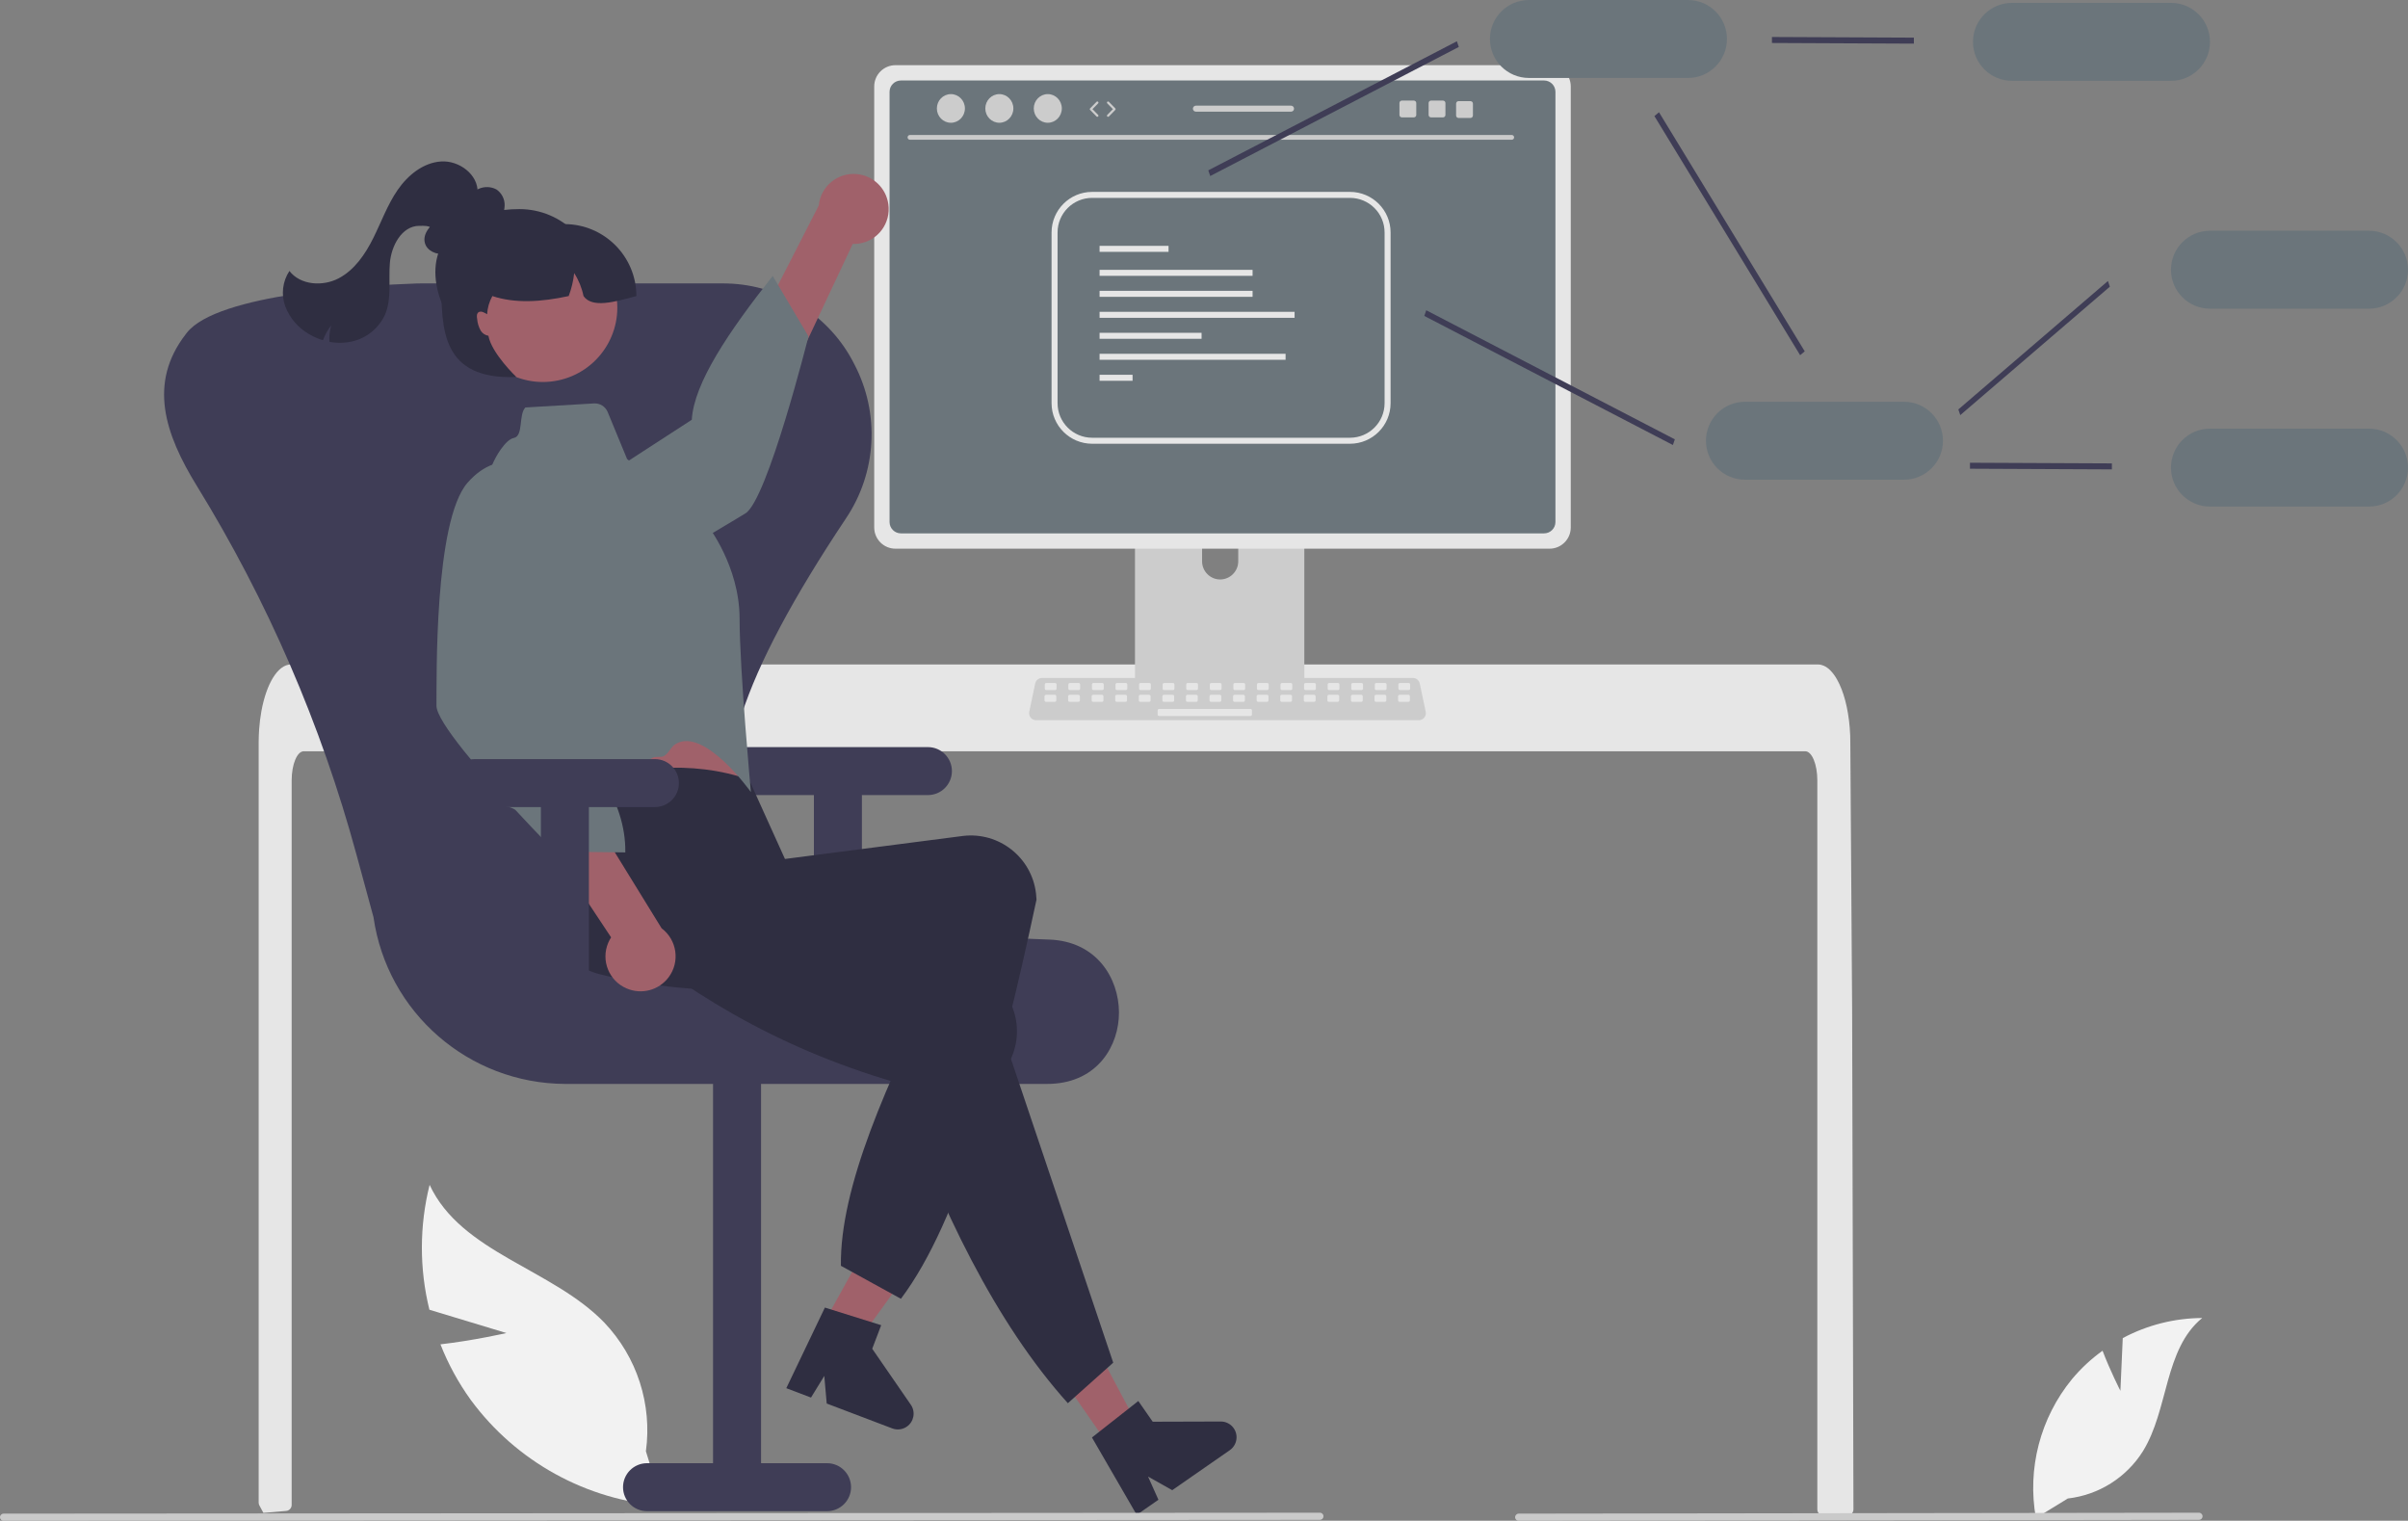<svg width="711" height="449" viewBox="0 0 711 449" fill="none" xmlns="http://www.w3.org/2000/svg">
<rect x="0" y="0" width="711" height="449" fill="#808080" stroke="none"/>
<g clip-path="url(#clip0_20_1091)">
<path d="M626.086 410.626L626.778 395.068C633.997 391.212 642.048 389.175 650.233 389.135C638.968 398.338 640.376 416.079 632.739 428.455C627.854 436.238 619.692 441.377 610.558 442.423L601.131 448.191C598.513 433.607 602.417 418.609 611.814 407.149C614.451 403.997 617.474 401.191 620.812 398.794C623.07 404.743 626.086 410.626 626.086 410.626Z" fill="#F2F2F2"/>
<path d="M149.538 393.577L126.788 386.694C123.805 374.582 123.825 361.924 126.848 349.821C136.216 369.924 162.984 374.527 178.411 390.467C188.08 400.613 192.607 414.602 190.714 428.484L195.693 444.578C173.139 442.951 152.429 431.537 139.019 413.343C135.352 408.263 132.339 402.741 130.052 396.909C139.701 395.815 149.538 393.577 149.538 393.577H149.538Z" fill="#F2F2F2"/>
<path d="M547.259 445.646C547.256 446.118 547.068 446.569 546.737 446.903C546.405 447.234 545.956 447.418 545.488 447.417H538.365C537.39 447.42 536.597 446.633 536.594 445.659V230.414C536.594 225.669 534.999 221.819 533.041 221.81H89.678C87.711 221.818 86.126 225.669 86.117 230.414V444.327C86.114 445.239 85.421 446 84.513 446.089C83.078 446.231 81.643 446.354 80.217 446.47C80.181 446.47 80.146 446.478 80.111 446.478C79.331 446.549 78.552 446.602 77.772 446.664H77.763C77.356 445.93 76.966 445.177 76.567 444.425C76.439 444.169 76.373 443.887 76.372 443.601V219.251C76.372 217.941 76.425 216.622 76.514 215.321C76.64 213.534 76.862 211.755 77.178 209.992C78.675 201.768 82.059 196.2 85.904 196.183H536.806C537.367 196.186 537.922 196.304 538.436 196.528C539.192 196.862 539.875 197.34 540.447 197.935C541.224 198.742 541.888 199.651 542.422 200.635C544.318 203.972 545.674 208.947 546.152 214.737C546.152 214.79 546.161 214.843 546.161 214.896C546.285 216.33 546.347 217.791 546.338 219.251L546.462 238.222L546.542 249.535L546.781 285.032L546.87 297.638L547.259 445.646Z" fill="#E6E6E6"/>
<path d="M382.712 130.558H337.528C336.197 130.56 335.119 131.64 335.121 132.97V204.295H385.125V132.97C385.126 131.638 384.046 130.559 382.714 130.558H382.712ZM360.272 171.084C357.331 171.071 354.95 168.692 354.936 165.753V157.526C354.936 154.581 357.325 152.194 360.272 152.194C363.219 152.194 365.607 154.581 365.607 157.526V165.753C365.594 168.692 363.213 171.071 360.272 171.084Z" fill="#CCCCCC"/>
<path d="M334.966 202.014V208.895C334.967 209.638 335.569 210.239 336.312 210.24H383.934C384.676 210.237 385.277 209.637 385.28 208.895V202.014H334.966Z" fill="#3F3D56"/>
<path d="M457.532 19.246H264.389C260.934 19.252 258.135 22.049 258.129 25.502V155.741C258.133 159.195 260.933 161.993 264.389 161.997H457.532C460.988 161.993 463.788 159.195 463.792 155.741V25.502C463.786 22.049 460.987 19.252 457.532 19.246Z" fill="#E6E6E6"/>
<path d="M455.92 23.765H266.003C264.153 23.768 262.655 25.268 262.655 27.117V154.128C262.658 155.975 264.155 157.471 266.003 157.474H455.92C457.767 157.471 459.264 155.975 459.268 154.128V27.117C459.267 25.268 457.77 23.768 455.92 23.765Z" fill="#6B757B"/>
<path d="M418.927 212.635H305.937C304.789 212.635 303.858 211.705 303.858 210.558C303.858 210.414 303.873 210.271 303.903 210.13L305.656 201.809C305.862 200.85 306.708 200.164 307.69 200.16H417.174C418.156 200.164 419.002 200.85 419.208 201.809L420.961 210.13C421.198 211.253 420.479 212.354 419.355 212.59C419.215 212.62 419.071 212.635 418.927 212.635Z" fill="#CCCCCC"/>
<path d="M311.54 201.659H308.925C308.686 201.659 308.492 201.852 308.492 202.091V203.313C308.492 203.552 308.686 203.745 308.925 203.745H311.54C311.779 203.745 311.972 203.552 311.972 203.313V202.091C311.972 201.852 311.779 201.659 311.54 201.659Z" fill="#E6E6E6"/>
<path d="M318.5 201.659H315.885C315.646 201.659 315.452 201.852 315.452 202.091V203.313C315.452 203.552 315.646 203.745 315.885 203.745H318.5C318.739 203.745 318.932 203.552 318.932 203.313V202.091C318.932 201.852 318.739 201.659 318.5 201.659Z" fill="#E6E6E6"/>
<path d="M325.46 201.659H322.845C322.606 201.659 322.412 201.852 322.412 202.091V203.313C322.412 203.552 322.606 203.745 322.845 203.745H325.46C325.698 203.745 325.892 203.552 325.892 203.313V202.091C325.892 201.852 325.698 201.659 325.46 201.659Z" fill="#E6E6E6"/>
<path d="M332.42 201.659H329.805C329.566 201.659 329.372 201.852 329.372 202.091V203.313C329.372 203.552 329.566 203.745 329.805 203.745H332.42C332.658 203.745 332.852 203.552 332.852 203.313V202.091C332.852 201.852 332.658 201.659 332.42 201.659Z" fill="#E6E6E6"/>
<path d="M339.38 201.659H336.765C336.526 201.659 336.332 201.852 336.332 202.091V203.313C336.332 203.552 336.526 203.745 336.765 203.745H339.38C339.619 203.745 339.812 203.552 339.812 203.313V202.091C339.812 201.852 339.619 201.659 339.38 201.659Z" fill="#E6E6E6"/>
<path d="M346.34 201.659H343.725C343.486 201.659 343.292 201.852 343.292 202.091V203.313C343.292 203.552 343.486 203.745 343.725 203.745H346.34C346.578 203.745 346.772 203.552 346.772 203.313V202.091C346.772 201.852 346.578 201.659 346.34 201.659Z" fill="#E6E6E6"/>
<path d="M353.3 201.659H350.685C350.446 201.659 350.252 201.852 350.252 202.091V203.313C350.252 203.552 350.446 203.745 350.685 203.745H353.3C353.538 203.745 353.732 203.552 353.732 203.313V202.091C353.732 201.852 353.538 201.659 353.3 201.659Z" fill="#E6E6E6"/>
<path d="M360.26 201.659H357.645C357.406 201.659 357.212 201.852 357.212 202.091V203.313C357.212 203.552 357.406 203.745 357.645 203.745H360.26C360.498 203.745 360.692 203.552 360.692 203.313V202.091C360.692 201.852 360.498 201.659 360.26 201.659Z" fill="#E6E6E6"/>
<path d="M367.22 201.659H364.605C364.366 201.659 364.172 201.852 364.172 202.091V203.313C364.172 203.552 364.366 203.745 364.605 203.745H367.22C367.458 203.745 367.652 203.552 367.652 203.313V202.091C367.652 201.852 367.458 201.659 367.22 201.659Z" fill="#E6E6E6"/>
<path d="M374.18 201.659H371.565C371.326 201.659 371.132 201.852 371.132 202.091V203.313C371.132 203.552 371.326 203.745 371.565 203.745H374.18C374.418 203.745 374.612 203.552 374.612 203.313V202.091C374.612 201.852 374.418 201.659 374.18 201.659Z" fill="#E6E6E6"/>
<path d="M381.14 201.659H378.525C378.286 201.659 378.092 201.852 378.092 202.091V203.313C378.092 203.552 378.286 203.745 378.525 203.745H381.14C381.378 203.745 381.572 203.552 381.572 203.313V202.091C381.572 201.852 381.378 201.659 381.14 201.659Z" fill="#E6E6E6"/>
<path d="M388.1 201.659H385.484C385.246 201.659 385.052 201.852 385.052 202.091V203.313C385.052 203.552 385.246 203.745 385.484 203.745H388.1C388.338 203.745 388.532 203.552 388.532 203.313V202.091C388.532 201.852 388.338 201.659 388.1 201.659Z" fill="#E6E6E6"/>
<path d="M395.059 201.659H392.444C392.206 201.659 392.012 201.852 392.012 202.091V203.313C392.012 203.552 392.206 203.745 392.444 203.745H395.059C395.298 203.745 395.492 203.552 395.492 203.313V202.091C395.492 201.852 395.298 201.659 395.059 201.659Z" fill="#E6E6E6"/>
<path d="M402.019 201.659H399.404C399.166 201.659 398.972 201.852 398.972 202.091V203.313C398.972 203.552 399.166 203.745 399.404 203.745H402.019C402.258 203.745 402.452 203.552 402.452 203.313V202.091C402.452 201.852 402.258 201.659 402.019 201.659Z" fill="#E6E6E6"/>
<path d="M408.979 201.659H406.364C406.126 201.659 405.932 201.852 405.932 202.091V203.313C405.932 203.552 406.126 203.745 406.364 203.745H408.979C409.218 203.745 409.412 203.552 409.412 203.313V202.091C409.412 201.852 409.218 201.659 408.979 201.659Z" fill="#E6E6E6"/>
<path d="M415.939 201.659H413.324C413.085 201.659 412.892 201.852 412.892 202.091V203.313C412.892 203.552 413.085 203.745 413.324 203.745H415.939C416.178 203.745 416.372 203.552 416.372 203.313V202.091C416.372 201.852 416.178 201.659 415.939 201.659Z" fill="#E6E6E6"/>
<path d="M311.457 205.136H308.842C308.604 205.136 308.41 205.329 308.41 205.568V206.79C308.41 207.029 308.604 207.223 308.842 207.223H311.457C311.696 207.223 311.89 207.029 311.89 206.79V205.568C311.89 205.329 311.696 205.136 311.457 205.136Z" fill="#E6E6E6"/>
<path d="M318.417 205.136H315.802C315.563 205.136 315.37 205.329 315.37 205.568V206.79C315.37 207.029 315.563 207.223 315.802 207.223H318.417C318.656 207.223 318.85 207.029 318.85 206.79V205.568C318.85 205.329 318.656 205.136 318.417 205.136Z" fill="#E6E6E6"/>
<path d="M325.377 205.136H322.762C322.524 205.136 322.33 205.329 322.33 205.568V206.79C322.33 207.029 322.524 207.223 322.762 207.223H325.377C325.616 207.223 325.81 207.029 325.81 206.79V205.568C325.81 205.329 325.616 205.136 325.377 205.136Z" fill="#E6E6E6"/>
<path d="M332.337 205.136H329.722C329.484 205.136 329.29 205.329 329.29 205.568V206.79C329.29 207.029 329.484 207.223 329.722 207.223H332.337C332.576 207.223 332.77 207.029 332.77 206.79V205.568C332.77 205.329 332.576 205.136 332.337 205.136Z" fill="#E6E6E6"/>
<path d="M339.297 205.136H336.682C336.443 205.136 336.25 205.329 336.25 205.568V206.79C336.25 207.029 336.443 207.223 336.682 207.223H339.297C339.536 207.223 339.73 207.029 339.73 206.79V205.568C339.73 205.329 339.536 205.136 339.297 205.136Z" fill="#E6E6E6"/>
<path d="M346.257 205.136H343.642C343.403 205.136 343.21 205.329 343.21 205.568V206.79C343.21 207.029 343.403 207.223 343.642 207.223H346.257C346.496 207.223 346.69 207.029 346.69 206.79V205.568C346.69 205.329 346.496 205.136 346.257 205.136Z" fill="#E6E6E6"/>
<path d="M353.217 205.136H350.602C350.363 205.136 350.17 205.329 350.17 205.568V206.79C350.17 207.029 350.363 207.223 350.602 207.223H353.217C353.456 207.223 353.65 207.029 353.65 206.79V205.568C353.65 205.329 353.456 205.136 353.217 205.136Z" fill="#E6E6E6"/>
<path d="M360.177 205.136H357.562C357.323 205.136 357.13 205.329 357.13 205.568V206.79C357.13 207.029 357.323 207.223 357.562 207.223H360.177C360.416 207.223 360.61 207.029 360.61 206.79V205.568C360.61 205.329 360.416 205.136 360.177 205.136Z" fill="#E6E6E6"/>
<path d="M367.137 205.136H364.522C364.283 205.136 364.09 205.329 364.09 205.568V206.79C364.09 207.029 364.283 207.223 364.522 207.223H367.137C367.376 207.223 367.57 207.029 367.57 206.79V205.568C367.57 205.329 367.376 205.136 367.137 205.136Z" fill="#E6E6E6"/>
<path d="M374.097 205.136H371.482C371.243 205.136 371.05 205.329 371.05 205.568V206.79C371.05 207.029 371.243 207.223 371.482 207.223H374.097C374.336 207.223 374.53 207.029 374.53 206.79V205.568C374.53 205.329 374.336 205.136 374.097 205.136Z" fill="#E6E6E6"/>
<path d="M381.057 205.136H378.442C378.203 205.136 378.01 205.329 378.01 205.568V206.79C378.01 207.029 378.203 207.223 378.442 207.223H381.057C381.296 207.223 381.49 207.029 381.49 206.79V205.568C381.49 205.329 381.296 205.136 381.057 205.136Z" fill="#E6E6E6"/>
<path d="M388.017 205.136H385.402C385.163 205.136 384.97 205.329 384.97 205.568V206.79C384.97 207.029 385.163 207.223 385.402 207.223H388.017C388.256 207.223 388.45 207.029 388.45 206.79V205.568C388.45 205.329 388.256 205.136 388.017 205.136Z" fill="#E6E6E6"/>
<path d="M394.977 205.136H392.362C392.123 205.136 391.93 205.329 391.93 205.568V206.79C391.93 207.029 392.123 207.223 392.362 207.223H394.977C395.216 207.223 395.41 207.029 395.41 206.79V205.568C395.41 205.329 395.216 205.136 394.977 205.136Z" fill="#E6E6E6"/>
<path d="M401.937 205.136H399.322C399.083 205.136 398.89 205.329 398.89 205.568V206.79C398.89 207.029 399.083 207.223 399.322 207.223H401.937C402.176 207.223 402.37 207.029 402.37 206.79V205.568C402.37 205.329 402.176 205.136 401.937 205.136Z" fill="#E6E6E6"/>
<path d="M408.897 205.136H406.282C406.043 205.136 405.85 205.329 405.85 205.568V206.79C405.85 207.029 406.043 207.223 406.282 207.223H408.897C409.136 207.223 409.33 207.029 409.33 206.79V205.568C409.33 205.329 409.136 205.136 408.897 205.136Z" fill="#E6E6E6"/>
<path d="M415.857 205.136H413.242C413.003 205.136 412.81 205.329 412.81 205.568V206.79C412.81 207.029 413.003 207.223 413.242 207.223H415.857C416.096 207.223 416.29 207.029 416.29 206.79V205.568C416.29 205.329 416.096 205.136 415.857 205.136Z" fill="#E6E6E6"/>
<path d="M369.225 209.309H342.25C342.011 209.309 341.818 209.502 341.818 209.741V210.963C341.818 211.202 342.011 211.395 342.25 211.395H369.225C369.464 211.395 369.658 211.202 369.658 210.963V209.741C369.658 209.502 369.464 209.309 369.225 209.309Z" fill="#E6E6E6"/>
<path d="M446.373 41.264H268.668C268.278 41.255 267.969 40.932 267.977 40.542C267.986 40.164 268.29 39.86 268.668 39.852H446.373C446.763 39.86 447.073 40.183 447.064 40.573C447.056 40.951 446.751 41.255 446.373 41.264Z" fill="#CACACA"/>
<path d="M280.765 36.246C283.052 36.246 284.907 34.352 284.907 32.015C284.907 29.679 283.052 27.785 280.765 27.785C278.478 27.785 276.624 29.679 276.624 32.015C276.624 34.352 278.478 36.246 280.765 36.246Z" fill="#CCCCCC"/>
<path d="M295.072 36.246C297.359 36.246 299.213 34.352 299.213 32.015C299.213 29.679 297.359 27.785 295.072 27.785C292.785 27.785 290.93 29.679 290.93 32.015C290.93 34.352 292.785 36.246 295.072 36.246Z" fill="#CCCCCC"/>
<path d="M309.379 36.246C311.666 36.246 313.52 34.352 313.52 32.015C313.52 29.679 311.666 27.785 309.379 27.785C307.092 27.785 305.237 29.679 305.237 32.015C305.237 34.352 307.092 36.246 309.379 36.246Z" fill="#CCCCCC"/>
<path d="M357.339 51.971L356.765 50.295L430.165 12.185L430.738 13.861L357.339 51.971Z" fill="#3F3D56"/>
<path d="M578.803 122.56L578.229 120.885L622.396 82.967L622.97 84.642L578.803 122.56Z" fill="#3F3D56"/>
<path d="M493.947 131.387L420.546 93.276L421.12 91.601L494.52 129.711L493.947 131.387Z" fill="#3F3D56"/>
<path d="M531.521 104.868L488.49 34.275L489.85 33.139L532.879 103.732L531.521 104.868Z" fill="#3F3D56"/>
<path d="M565.102 12.883L523.194 12.691V10.92L565.102 11.113V12.883Z" fill="#3F3D56"/>
<path d="M641.017 23.865H594.067C587.707 23.865 582.551 18.713 582.551 12.357C582.551 6.002 587.707 0.849 594.067 0.849H641.017C647.377 0.849 652.533 6.002 652.533 12.357C652.533 18.713 647.377 23.865 641.017 23.865Z" fill="#6B757B"/>
<path d="M699.484 91.142H652.533C646.173 91.142 641.017 85.99 641.017 79.634C641.017 73.278 646.173 68.126 652.533 68.126H699.484C705.844 68.126 711 73.278 711 79.634C711 85.99 705.844 91.142 699.484 91.142Z" fill="#6B757B"/>
<path d="M623.568 138.584L581.661 138.392V136.621L623.568 136.813V138.584Z" fill="#3F3D56"/>
<path d="M699.484 149.566H652.533C646.173 149.566 641.017 144.414 641.017 138.058C641.017 131.703 646.173 126.551 652.533 126.551H699.484C705.844 126.551 711 131.703 711 138.058C711 144.414 705.844 149.566 699.484 149.566Z" fill="#6B757B"/>
<path d="M562.176 141.635H515.225C508.865 141.635 503.709 136.483 503.709 130.127C503.709 123.772 508.865 118.619 515.225 118.619H562.176C568.536 118.619 573.692 123.772 573.692 130.127C573.692 136.483 568.536 141.635 562.176 141.635Z" fill="#6B757B"/>
<path d="M498.394 23.016H451.443C445.083 23.016 439.927 17.863 439.927 11.508C439.927 5.152 445.083 0 451.443 0H498.394C504.754 0 509.91 5.152 509.91 11.508C509.91 17.863 504.754 23.016 498.394 23.016Z" fill="#6B757B"/>
<path d="M273.981 220.579H220.829C216.915 220.579 213.742 223.75 213.742 227.661C213.742 231.572 216.915 234.743 220.829 234.743H240.318V289.626H254.492V234.743H273.981C277.895 234.743 281.068 231.572 281.068 227.661C281.068 223.75 277.895 220.579 273.981 220.579Z" fill="#3F3D56"/>
<path d="M309.062 320.022H166.897C138.409 319.918 114.306 298.953 110.276 270.772L105.243 252.275C94.828 213.945 78.962 177.306 58.132 143.479C48.612 128.028 43.711 113.072 54.841 98.673C54.936 98.55 55.029 98.43 55.121 98.31C64.048 86.7 108.48 84.186 122.965 83.697C123.537 83.678 124.111 83.668 124.688 83.668H213.113C213.69 83.668 214.265 83.678 214.836 83.697C230.745 84.161 245.115 93.313 252.252 107.528C259.867 122.041 258.896 139.56 249.722 153.143C218.66 199.769 209.15 229.004 218.887 247.937C228.305 266.25 257.174 275.613 309.739 277.402C323.865 277.883 330.348 288.874 330.394 298.883C330.438 308.634 324.205 319.399 310.415 319.994C309.967 320.013 309.516 320.022 309.062 320.022Z" fill="#3F3D56"/>
<path d="M191.047 446.166H244.199C248.113 446.166 251.286 442.995 251.286 439.084C251.286 435.173 248.113 432.002 244.199 432.002H224.71V312.498H210.536V432.002H191.047C187.133 432.002 183.96 435.173 183.96 439.084C183.96 442.995 187.133 446.166 191.047 446.166Z" fill="#3F3D56"/>
<path d="M239.155 397.988L248.311 402.957L272.55 369.469L259.035 362.133L239.155 397.988Z" fill="#A0616A"/>
<path d="M243.562 386.054L260.184 391.255L257.538 398.214L268.937 414.745C270.395 416.86 269.862 419.755 267.746 421.213C266.487 422.08 264.882 422.273 263.452 421.731L244.102 414.384L243.383 406.235L239.464 412.623L232.168 409.854L243.562 386.054V386.054Z" fill="#2F2E41"/>
<path d="M262.289 60.262C263.109 65.881 259.216 71.1 253.593 71.919C252.993 72.007 252.387 72.041 251.782 72.022L216.479 147.084L205.407 131.655L241.748 60.677C242.307 54.996 247.369 50.842 253.054 51.4C257.812 51.867 261.63 55.531 262.289 60.262V60.262Z" fill="#A0616A"/>
<path d="M145.134 162.261C145.134 162.261 144.188 175.375 159.029 177.947C173.87 180.518 213.544 155.449 220.06 151.599C226.576 147.75 238.718 99.318 238.718 99.318L228.158 81.47C215.12 97.95 204.882 113.147 204.261 123.934L145.134 162.261H145.134Z" fill="#6B757B"/>
<path d="M162.268 207.431L165.473 221.193C165.473 221.193 165.504 233.882 167.753 236.222C169.986 238.551 219.094 233.875 219.094 233.875C219.094 233.875 213.887 213.427 213.956 197.954L162.268 207.431Z" fill="#A0616A"/>
<path d="M266.008 383.46L248.291 373.722C247.954 350.685 261.821 319.508 278.268 286.853C241.484 293.175 206.783 295.2 176.767 287.553C166.514 284.847 160.334 274.416 162.892 264.132C163.009 263.647 163.144 263.167 163.297 262.692C166.89 251.739 158.835 244.874 166.243 232.828C185.729 226.178 204.24 224.3 221.166 230.172L231.772 253.605L284.341 246.807C294.971 245.538 304.619 253.119 305.89 263.741C305.895 263.79 305.901 263.838 305.906 263.887C305.977 264.457 306.023 265.029 306.045 265.604C295.415 315.4 283.496 360.206 266.008 383.46Z" fill="#2F2E41"/>
<path d="M155.132 120.305L175.383 119.11C177.134 119.007 178.757 120.025 179.426 121.645L185.149 135.509L208.935 155.154C208.935 155.154 218.352 167.129 218.374 182.595C218.396 198.06 221.715 233.858 221.715 233.858C221.715 233.858 207.971 214.526 199.488 219.667C198.045 220.542 197.537 222.331 196.025 223.235C195.271 223.686 193.529 223.248 192.767 223.699C181.078 230.634 168.887 237.408 167.748 236.22C165.511 233.888 162.798 221.97 162.798 221.97L144.26 153.908C142.225 146.657 143.541 138.877 147.848 132.697C149.143 130.875 150.499 129.519 151.76 129.295C154.592 128.693 153.086 122.352 155.132 120.305Z" fill="#6B757B"/>
<path d="M327.404 426.818L335.952 420.879L316.586 384.369L303.97 393.134L327.404 426.818Z" fill="#A0616A"/>
<path d="M328.696 402.32L315.298 414.287C293.996 390.567 277.891 357.3 264.243 319.522C228.485 309.057 201.518 292.179 177.977 272.139C169.991 265.386 164.004 256.711 170.815 248.485C171.133 248.1 171.466 247.728 171.812 247.369C179.855 239.11 200.249 240.684 212.194 233.118L238.877 261.618L237.199 269.259L287.318 286.224C297.408 289.758 302.72 300.796 299.184 310.878C299.167 310.927 299.149 310.976 299.132 311.026C298.944 311.569 298.733 312.103 298.5 312.629L328.696 402.32V402.32Z" fill="#2F2E41"/>
<path d="M322.42 424.41L336.104 413.641L340.356 419.754L360.445 419.693C363.015 419.684 365.105 421.76 365.113 424.328C365.118 425.856 364.371 427.288 363.116 428.161L346.119 439.967L338.983 435.956L342.045 442.797L335.637 447.249L322.42 424.41Z" fill="#2F2E41"/>
<path d="M185.037 291.833C179.806 289.615 177.365 283.579 179.586 278.352C179.822 277.795 180.108 277.259 180.439 276.752L134.592 207.615L153.537 206.176L195.352 274.078C199.92 277.506 200.842 283.986 197.412 288.551C194.541 292.371 189.425 293.728 185.037 291.833V291.833Z" fill="#A0616A"/>
<path d="M158.676 138.812C158.676 138.812 147.954 131.192 138.046 142.528C128.137 153.864 128.964 200.764 128.871 208.327C128.842 210.695 132.264 215.806 136.979 221.709C139.096 224.359 141.474 227.168 143.916 229.962C145.33 231.578 144.112 234.942 145.531 236.513C146.943 238.076 150.992 237.845 152.334 239.295C158.707 246.178 163.885 251.418 163.885 251.418L184.632 251.672C184.866 236.261 174.304 222.504 160.735 209.208L158.676 138.812Z" fill="#6B757B"/>
<path d="M137.764 71.71C135.799 73.126 133.733 74.586 131.336 74.937C128.939 75.288 126.133 74.13 125.47 71.802C124.659 68.955 127.231 66.364 129.543 64.513L136.875 58.647C138.217 57.457 139.733 56.478 141.37 55.743C143.035 55.011 144.943 55.075 146.556 55.916C148.158 56.997 149.084 58.831 149.003 60.761C148.899 62.664 148.271 64.501 147.188 66.069C144.438 70.352 140.057 73.328 135.059 74.308" fill="#2F2E41"/>
<path d="M193.368 224.12H140.216C136.302 224.12 133.129 227.291 133.129 231.202C133.129 235.113 136.302 238.284 140.216 238.284H159.705V293.167H173.879V238.284H193.368C197.281 238.284 200.454 235.113 200.454 231.202C200.454 227.291 197.281 224.12 193.368 224.12Z" fill="#3F3D56"/>
<path d="M141.02 56.852C141.234 51.542 135.572 47.338 130.266 47.67C124.96 48.003 120.399 51.732 117.39 56.113C114.382 60.491 112.575 65.561 110.205 70.314C107.836 75.067 104.68 79.721 99.971 82.184C95.263 84.643 88.709 84.204 85.455 80.005C83.403 83.115 82.956 87.016 84.253 90.509C85.585 93.956 88.07 96.837 91.285 98.662C92.565 99.421 93.932 100.022 95.357 100.451C95.944 98.867 96.77 97.382 97.807 96.048C97.339 97.627 97.16 99.279 97.279 100.922C99.475 101.343 101.734 101.307 103.915 100.818C108.258 99.847 111.889 96.888 113.714 92.832C115.704 88.125 114.69 82.757 115.116 77.665C115.538 72.572 118.609 66.758 123.723 66.675C127.618 66.611 127.102 66.932 129.57 69.943" fill="#2F2E41"/>
<path d="M176.384 84.753C176.384 97.464 166.072 107.768 153.352 107.768C140.632 107.768 128.548 93.038 128.548 80.326C128.548 67.615 140.632 61.737 153.352 61.737C166.072 61.737 176.384 72.041 176.384 84.753Z" fill="#2F2E41"/>
<path d="M164.702 112.334C176.591 109.903 184.258 98.301 181.825 86.42C179.392 74.539 167.781 66.879 155.892 69.31C144.003 71.741 136.336 83.343 138.769 95.224C141.202 107.105 152.813 114.765 164.702 112.334Z" fill="#A0616A"/>
<path d="M187.901 87.408C181.396 89.183 174.828 91.044 172.292 87.408C171.799 84.998 170.865 82.699 169.537 80.627C169.287 82.948 168.742 85.226 167.916 87.408C159.698 89.193 152.017 89.62 145.379 87.408C144.467 89.058 143.937 90.891 143.829 92.773C143.501 92.567 143.157 92.386 142.802 92.233C142.375 91.992 141.865 91.947 141.402 92.109C141.082 92.302 140.869 92.632 140.826 93.003C140.782 93.372 140.8 93.746 140.879 94.109C140.972 95.376 141.351 96.604 141.987 97.703C142.495 98.469 143.302 98.986 144.21 99.129C145.131 104.307 152.466 111.309 152.466 111.309C130.32 112.194 130.32 97.181 130.32 82.982L132.977 77.671H141.836V66.163H166.64C178.381 66.166 187.898 75.676 187.901 87.408V87.408Z" fill="#2F2E41"/>
<path d="M389.731 448.728L1.06 449C0.478 449.003 0.003 448.534 1.46571e-05 447.951C-0.003 447.369 0.467 446.895 1.049 446.892H1.06L389.731 446.62C390.313 446.622 390.784 447.095 390.782 447.677C390.78 448.257 390.311 448.726 389.731 448.728Z" fill="#CACACA"/>
<path d="M649.287 448.728L448.419 449C447.836 449.003 447.362 448.534 447.359 447.951C447.356 447.369 447.825 446.895 448.408 446.892H448.419L649.287 446.62C649.87 446.618 650.344 447.088 650.345 447.671C650.347 448.253 649.877 448.726 649.294 448.728H649.287Z" fill="#CACACA"/>
<path d="M398.614 131.013H322.471C315.858 131.005 310.499 125.65 310.491 119.041V68.625C310.499 62.017 315.858 56.661 322.471 56.654H398.614C405.227 56.661 410.586 62.017 410.593 68.625V119.041C410.586 125.65 405.227 131.005 398.614 131.013ZM322.471 58.425C316.836 58.431 312.27 62.994 312.263 68.625V119.041C312.27 124.672 316.836 129.236 322.471 129.242H398.614C404.249 129.236 408.815 124.672 408.822 119.041V68.625C408.815 62.994 404.249 58.431 398.614 58.425L322.471 58.425Z" fill="#E6E6E6"/>
<path d="M345.032 72.588H324.665V74.359H345.032V72.588Z" fill="#E6E6E6"/>
<path d="M369.844 79.67H324.665V81.44H369.844V79.67Z" fill="#E6E6E6"/>
<path d="M369.844 85.866H324.665V87.637H369.844V85.866Z" fill="#E6E6E6"/>
<path d="M382.246 92.063H324.665V93.833H382.246V92.063Z" fill="#E6E6E6"/>
<path d="M354.784 98.259H324.665V100.03H354.784V98.259Z" fill="#E6E6E6"/>
<path d="M379.588 104.456H324.665V106.226H379.588V104.456Z" fill="#E6E6E6"/>
<path d="M334.409 110.652H324.665V112.423H334.409V110.652Z" fill="#E6E6E6"/>
<path d="M324.002 34.487C323.916 34.487 323.83 34.453 323.765 34.387L321.875 32.456C321.749 32.328 321.749 32.122 321.875 31.993L323.765 30.063C323.893 29.932 324.103 29.93 324.233 30.058C324.364 30.186 324.367 30.395 324.239 30.526L322.575 32.225L324.239 33.924C324.367 34.055 324.364 34.264 324.233 34.392C324.169 34.455 324.085 34.487 324.002 34.487V34.487Z" fill="#CCCCCC"/>
<path d="M327.178 34.487C327.094 34.487 327.011 34.455 326.946 34.392C326.815 34.264 326.813 34.055 326.941 33.924L328.605 32.225L326.941 30.526C326.813 30.395 326.815 30.185 326.946 30.058C327.077 29.93 327.287 29.932 327.415 30.063L329.305 31.993C329.431 32.122 329.431 32.328 329.305 32.456L327.415 34.387C327.35 34.453 327.264 34.487 327.178 34.487V34.487Z" fill="#CCCCCC"/>
<path d="M426.06 29.695H422.546C422.145 29.695 421.82 30.019 421.82 30.419V33.935C421.82 34.335 422.145 34.66 422.546 34.66H426.06C426.461 34.66 426.789 34.335 426.789 33.935V30.419C426.789 30.019 426.461 29.695 426.06 29.695Z" fill="#CCCCCC"/>
<path d="M417.448 29.695H413.933C413.532 29.695 413.208 30.019 413.208 30.419V33.935C413.208 34.335 413.532 34.66 413.933 34.66H417.448C417.849 34.66 418.177 34.335 418.177 33.935V30.419C418.177 30.019 417.849 29.695 417.448 29.695Z" fill="#CCCCCC"/>
<path d="M434.176 29.86H430.661C430.261 29.86 429.936 30.184 429.936 30.585V34.1C429.936 34.501 430.261 34.825 430.661 34.825H434.176C434.577 34.825 434.905 34.501 434.905 34.1V30.585C434.905 30.184 434.577 29.86 434.176 29.86Z" fill="#CCCCCC"/>
<path d="M381.201 31.197H353.108C352.618 31.197 352.223 31.595 352.223 32.081C352.223 32.568 352.618 32.965 353.108 32.965H381.201C381.688 32.965 382.086 32.568 382.086 32.081C382.086 31.595 381.688 31.197 381.201 31.197Z" fill="#CCCCCC"/>
</g>
<defs>
<clipPath id="clip0_20_1091">
<rect width="711" height="449" fill="white"/>
</clipPath>
</defs>
</svg>
